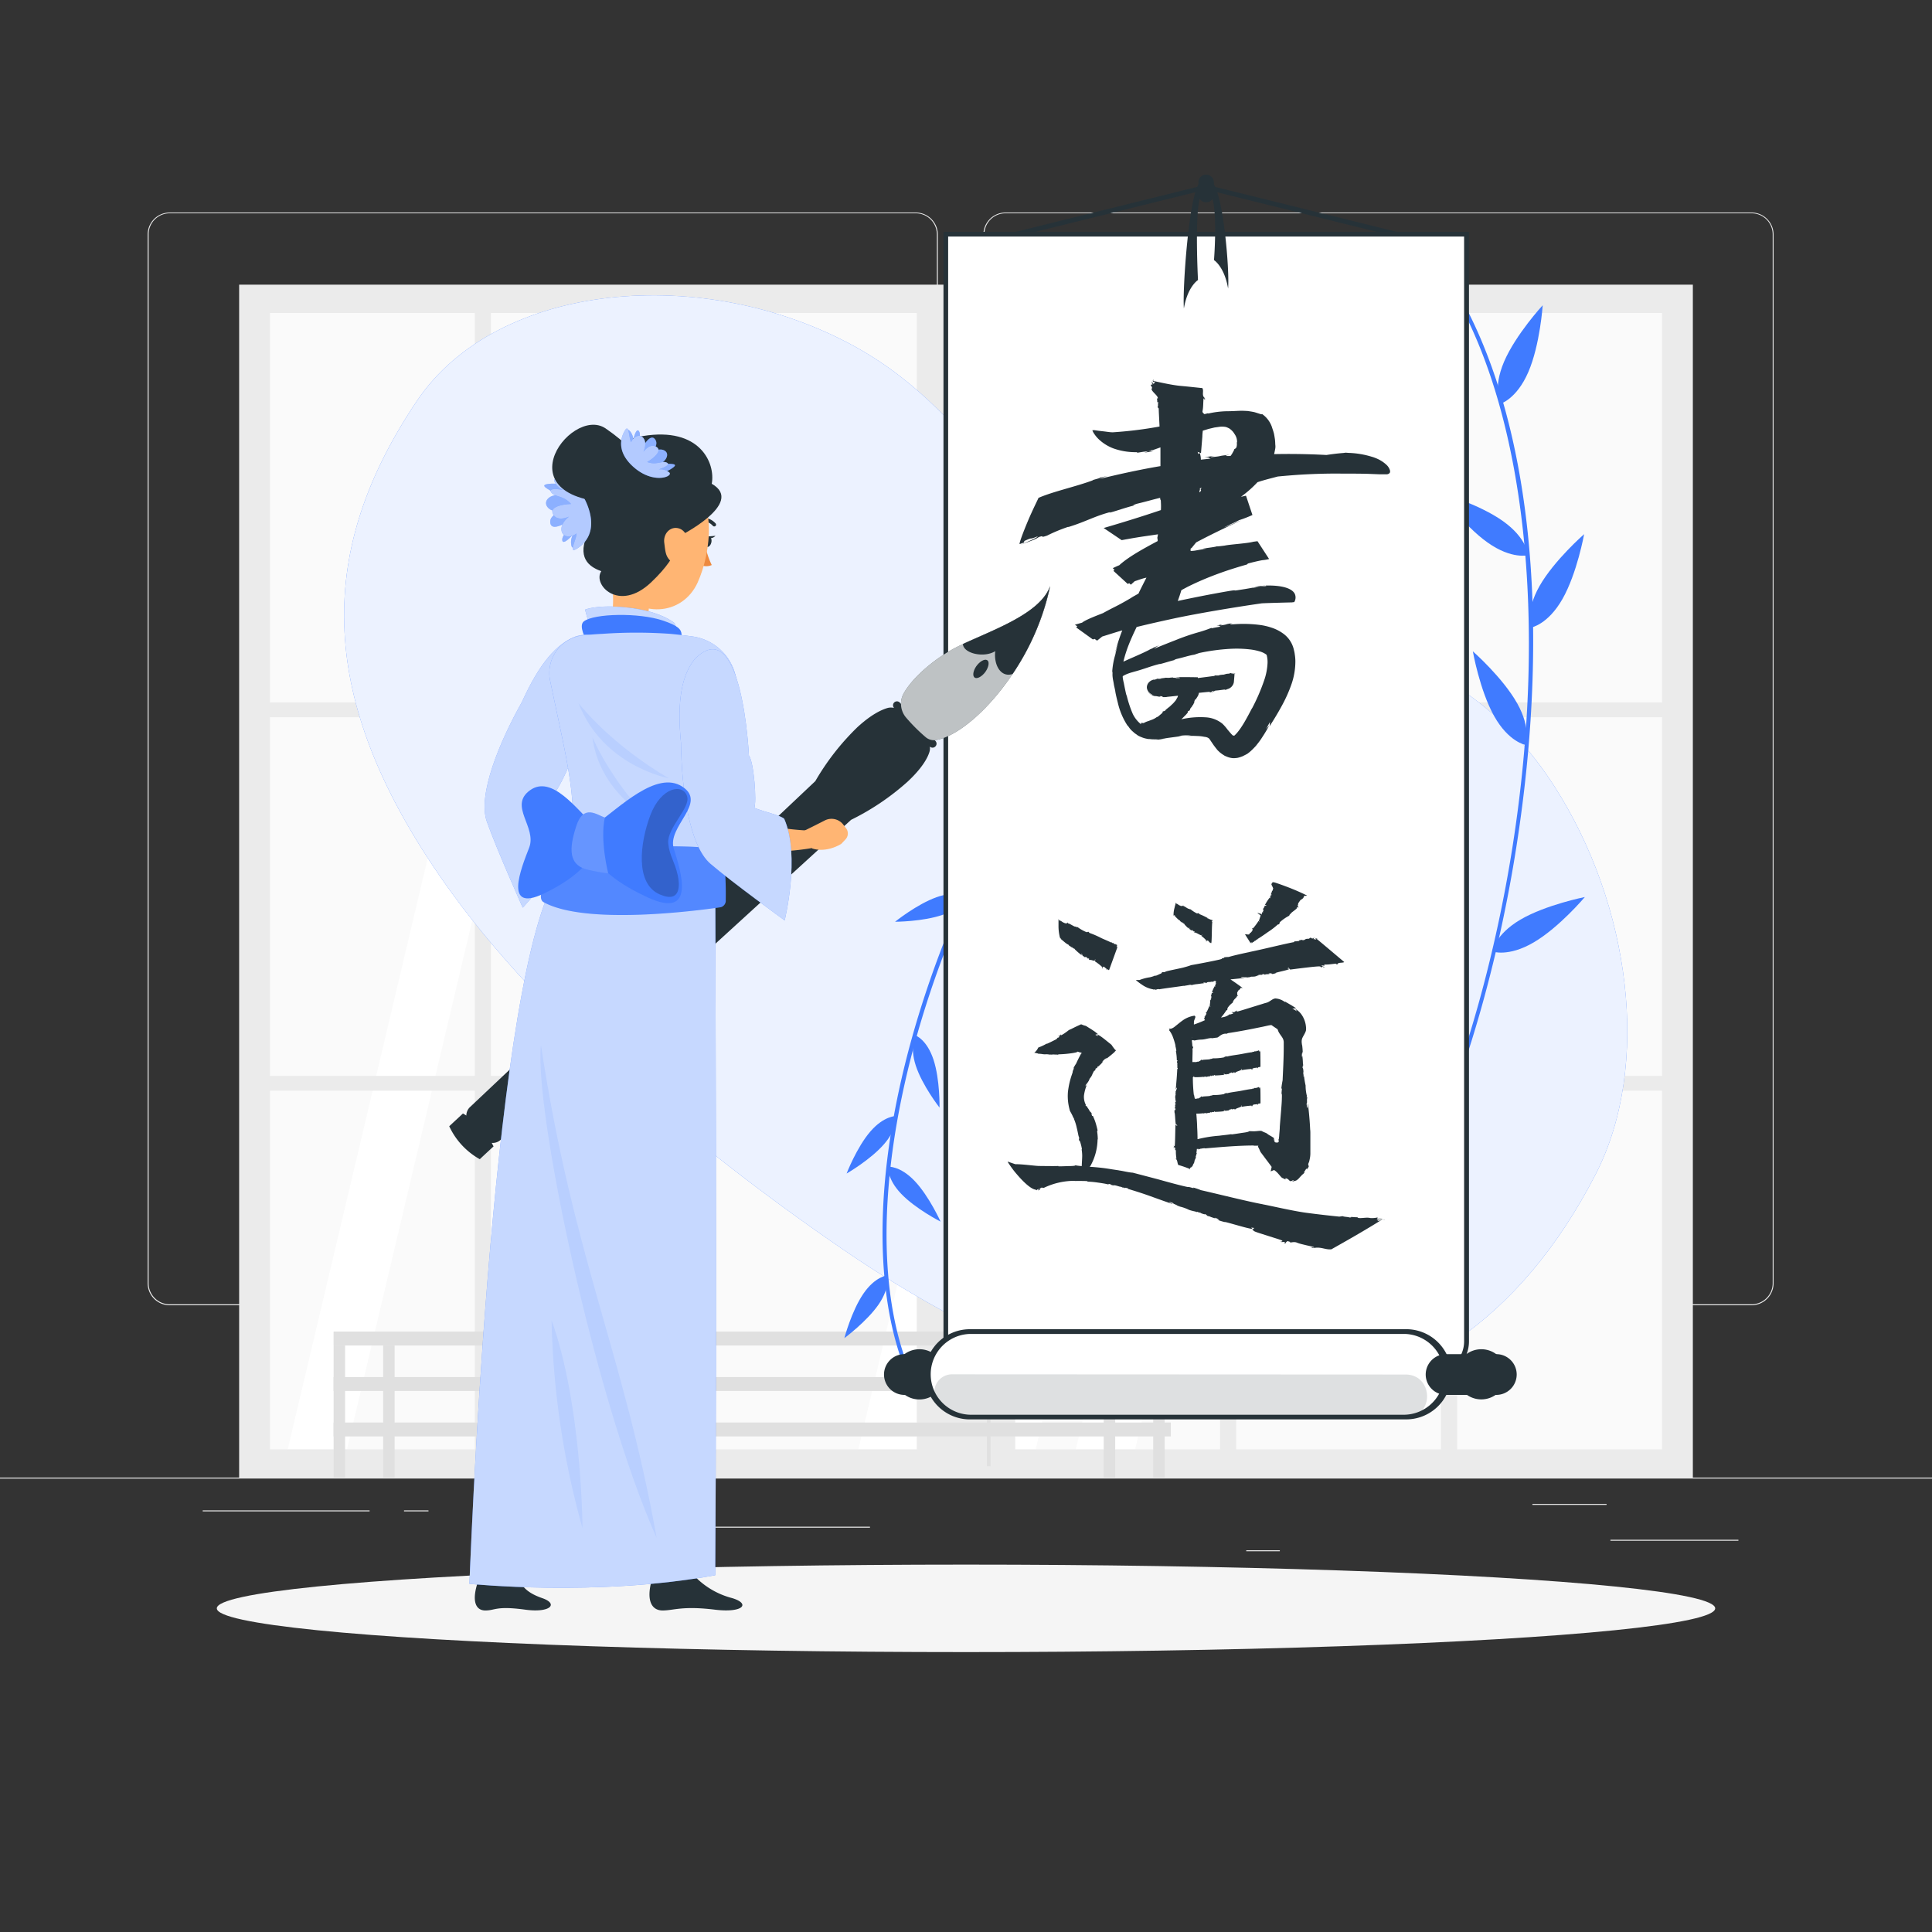 <svg xmlns="http://www.w3.org/2000/svg" viewBox="0 0 500 500"><rect x="0" y="0" width="500" height="500" fill="#333333" stroke="none"/><g id="background-complete"><rect y="382.4" width="500" height="0.25" style="fill:#ebebeb"></rect><rect x="416.78" y="398.49" width="33.12" height="0.25" style="fill:#ebebeb"></rect><rect x="322.53" y="401.21" width="8.69" height="0.25" style="fill:#ebebeb"></rect><rect x="396.59" y="389.21" width="19.19" height="0.25" style="fill:#ebebeb"></rect><rect x="52.46" y="390.89" width="43.19" height="0.25" style="fill:#ebebeb"></rect><rect x="104.56" y="390.89" width="6.33" height="0.25" style="fill:#ebebeb"></rect><rect x="131.47" y="395.11" width="93.68" height="0.25" style="fill:#ebebeb"></rect><path d="M237,337.8H43.91a5.71,5.71,0,0,1-5.7-5.71V60.66A5.71,5.71,0,0,1,43.91,55H237a5.71,5.71,0,0,1,5.71,5.71V332.09A5.71,5.71,0,0,1,237,337.8ZM43.91,55.2a5.46,5.46,0,0,0-5.45,5.46V332.09a5.46,5.46,0,0,0,5.45,5.46H237a5.47,5.47,0,0,0,5.46-5.46V60.66A5.47,5.47,0,0,0,237,55.2Z" style="fill:#ebebeb"></path><path d="M453.31,337.8H260.21a5.72,5.72,0,0,1-5.71-5.71V60.66A5.72,5.72,0,0,1,260.21,55h193.1A5.71,5.71,0,0,1,459,60.66V332.09A5.71,5.71,0,0,1,453.31,337.8ZM260.21,55.2a5.47,5.47,0,0,0-5.46,5.46V332.09a5.47,5.47,0,0,0,5.46,5.46h193.1a5.47,5.47,0,0,0,5.46-5.46V60.66a5.47,5.47,0,0,0-5.46-5.46Z" style="fill:#ebebeb"></path><rect x="66.33" y="78.7" width="367.35" height="298.67" style="fill:#fafafa"></rect><polygon points="267.49 377.37 221.6 377.37 292.34 78.69 338.23 78.69 267.49 377.37" style="fill:#fff"></polygon><polygon points="293.23 377.37 277.88 377.37 348.63 78.69 363.97 78.69 293.23 377.37" style="fill:#fff"></polygon><polygon points="89.26 377.37 73.92 377.37 144.66 78.69 160 78.69 89.26 377.37" style="fill:#fff"></polygon><path d="M61.89,73.67V382.4H438.11V73.67ZM430.13,375.09H69.87V81H430.13Z" style="fill:#ebebeb"></path><rect x="237.26" y="77.91" width="25.48" height="301.55" style="fill:#ebebeb"></rect><rect x="66.33" y="181.79" width="367.35" height="3.83" style="fill:#ebebeb"></rect><rect x="66.33" y="278.44" width="367.35" height="3.83" style="fill:#ebebeb"></rect><rect x="32.04" y="225.94" width="300.24" height="4.18" transform="translate(410.19 45.87) rotate(90)" style="fill:#ebebeb"></rect><rect x="-25.15" y="225.94" width="300.24" height="4.18" transform="translate(353 103.07) rotate(90)" style="fill:#ebebeb"></rect><rect x="224.91" y="225.94" width="300.24" height="4.18" transform="translate(603.06 -146.99) rotate(90)" style="fill:#ebebeb"></rect><rect x="167.71" y="225.94" width="300.24" height="4.18" transform="translate(545.87 -89.8) rotate(90)" style="fill:#ebebeb"></rect><rect x="255.42" y="77.91" width="0.92" height="301.55" style="fill:#e0e0e0"></rect><rect x="99.16" y="348.22" width="2.97" height="34.18" transform="translate(201.29 730.62) rotate(180)" style="fill:#e0e0e0"></rect><rect x="298.46" y="348.22" width="2.97" height="34.18" transform="translate(599.88 730.62) rotate(180)" style="fill:#e0e0e0"></rect><rect x="86.33" y="348.22" width="2.97" height="34.18" transform="translate(175.64 730.62) rotate(180)" style="fill:#e0e0e0"></rect><rect x="285.63" y="348.22" width="2.97" height="34.18" transform="translate(574.24 730.62) rotate(180)" style="fill:#e0e0e0"></rect><rect x="86.33" y="344.62" width="216.68" height="3.6" transform="translate(389.34 692.83) rotate(180)" style="fill:#e0e0e0"></rect><rect x="86.33" y="356.38" width="216.68" height="3.6" transform="translate(389.34 716.36) rotate(180)" style="fill:#e0e0e0"></rect><rect x="86.33" y="368.14" width="216.68" height="3.6" transform="translate(389.34 739.89) rotate(180)" style="fill:#e0e0e0"></rect></g><g id="background-simple"><path d="M107.88,103.78c20.82-31,74.45-35.62,113.53-14,34.1,18.89,39.38,50.45,80.21,63,38.05,11.67,75.47,11.59,100.6,50.64C422,234.17,427.41,275.68,413,303.8c-39.48,76.9-116.51,73.3-195,19.44-37.53-25.74-81-61.62-105.89-99.05C82.17,179.27,82.06,142.18,107.88,103.78Z" style="fill:#407BFF"></path><path d="M107.88,103.78c20.82-31,74.45-35.62,113.53-14,34.1,18.89,39.38,50.45,80.21,63,38.05,11.67,75.47,11.59,100.6,50.64C422,234.17,427.41,275.68,413,303.8c-39.48,76.9-116.51,73.3-195,19.44-37.53-25.74-81-61.62-105.89-99.05C82.17,179.27,82.06,142.18,107.88,103.78Z" style="fill:#fff;opacity:0.9"></path></g><g id="Shadow"><ellipse id="path" cx="250" cy="416.24" rx="193.89" ry="11.32" style="fill:#f5f5f5"></ellipse></g><g id="Parchment"><path d="M234,352.93a.51.51,0,0,1-.47-.33c-9.09-25.29-6-62.7,8.46-102.63,13.64-37.64,35-69.57,55.7-83.33a.5.5,0,0,1,.69.14.48.48,0,0,1-.14.69c-42.45,28.21-83.33,130.38-63.77,184.79a.5.5,0,0,1-.47.67Z" style="fill:#407BFF"></path><path d="M227.42,337.54c3.05-4.48,2.17-7.46,2.17-7.46s-3.1.26-6.16,4.74-4.91,11.49-4.91,11.49S224.36,342,227.42,337.54Z" style="fill:#407BFF"></path><path d="M228.88,296c3.53-4.12,3-7.17,3-7.17s-3.1-.08-6.63,4-6.15,10.88-6.15,10.88S225.35,300.13,228.88,296Z" style="fill:#407BFF"></path><path d="M244,236.74c5.12-1.81,6.16-4.74,6.16-4.74s-2.65-1.62-7.76.19-10.76,6.36-10.76,6.36S238.87,238.54,244,236.74Z" style="fill:#407BFF"></path><path d="M236.7,305.62c-3.74-3.93-6.83-3.68-6.83-3.68s-.4,3.08,3.34,7,10.21,7.21,10.21,7.21S240.44,309.55,236.7,305.62Z" style="fill:#407BFF"></path><path d="M241.58,274.21C239.87,269.06,237,268,237,268s-1.67,2.62,0,7.77,6.15,10.88,6.15,10.88S243.29,279.36,241.58,274.21Z" style="fill:#407BFF"></path><path d="M271.92,203c.76-5.37-1.35-7.64-1.35-7.64s-2.66,1.6-3.42,7,.67,12.48.67,12.48S271.16,208.33,271.92,203Z" style="fill:#407BFF"></path><path d="M337.32,349.88a.51.51,0,0,1-.36-.15.51.51,0,0,1,0-.71c24.89-24.53,45.77-74.38,54.51-130.09,9.12-58.22,3.21-112-15.82-144a.5.5,0,0,1,.18-.68.48.48,0,0,1,.68.17c19.43,32.62,25.24,85.34,15.94,144.66-8.76,55.9-29.76,106-54.78,130.65A.54.54,0,0,1,337.32,349.88Z" style="fill:#407BFF"></path><path d="M389.26,93.58c-3,7-1,10.94-1,10.94s4.23-1.19,7.27-8.24S399.25,79,399.25,79,392.3,86.53,389.26,93.58Z" style="fill:#407BFF"></path><path d="M398.44,151.64c-3.79,6.68-2.19,10.77-2.19,10.77s4.33-.73,8.12-7.4,5.6-16.77,5.6-16.77S402.23,145,398.44,151.64Z" style="fill:#407BFF"></path><path d="M393.48,238c-6.62,3.9-7.27,8.24-7.27,8.24s4.11,1.53,10.73-2.36,13.22-11.73,13.22-11.73S400.09,234.14,393.48,238Z" style="fill:#407BFF"></path><path d="M385,140.41c6.25,4.44,10.49,3.27,10.49,3.27s-.29-4.39-6.54-8.83-16.12-7.26-16.12-7.26S378.73,136,385,140.41Z" style="fill:#407BFF"></path><path d="M386.7,185.35c3.76,6.69,8.09,7.43,8.09,7.43s1.61-4.08-2.15-10.77-11.47-13.45-11.47-13.45S382.94,178.66,386.7,185.35Z" style="fill:#407BFF"></path><path d="M363.8,292.48c.4,7.66,3.95,10.25,3.95,10.25s3.26-2.94,2.86-10.6-4.3-17.15-4.3-17.15S363.41,284.81,363.8,292.48Z" style="fill:#407BFF"></path><path d="M247.06,361h-13a5.29,5.29,0,0,1-5.28-5.28h0a5.29,5.29,0,0,1,5.28-5.27h13a5.28,5.28,0,0,1,5.27,5.27h0A5.29,5.29,0,0,1,247.06,361Z" style="fill:#263238"></path><path d="M244.44,355.67a6.5,6.5,0,1,1-6.5-6.49A6.5,6.5,0,0,1,244.44,355.67Z" style="fill:#263238"></path><path d="M253.3,60.6H371a8.52,8.52,0,0,1,8.52,8.52V355.67a0,0,0,0,1,0,0H244.77a0,0,0,0,1,0,0V69.12A8.52,8.52,0,0,1,253.3,60.6Z" transform="translate(624.3 416.28) rotate(180)" style="fill:#fff"></path><path d="M371,356.28H253.3a9.13,9.13,0,0,1-9.13-9.13V60h136V347.15A9.14,9.14,0,0,1,371,356.28ZM245.38,61.21V347.15a7.93,7.93,0,0,0,7.92,7.92H371a7.92,7.92,0,0,0,7.91-7.92V61.21Z" style="fill:#263238"></path><path d="M359.72,121.73a3.23,3.23,0,0,0-1-1.52,7,7,0,0,0-.62-.51,6.86,6.86,0,0,0-.62-.42c-.19-.12-.39-.23-.59-.34l-.34-.16-.26-.12-.32-.13-.4-.15a5.26,5.26,0,0,0-.54-.17,22.78,22.78,0,0,0-6-1l-.81-.06s.09,0-.53.08c-1.7.13-3.18.33-4.4.52-4.82-.26-9.52-.31-13.55-.22.12-.54.22-1,.3-1.47s0-1.05.06-1.44l-.08.84a11.14,11.14,0,0,0-.07-1.79c-.08-.53-.16-1-.23-1.37-.19-.78-.42-1.35-.58-1.88a6.78,6.78,0,0,0-2.56-3.3c.12.28-.83-.14-2-.47-.57-.12-1.19-.21-1.73-.29l-1.36-.06.07,0c-1,0-2.57.13-4.25.13a23.48,23.48,0,0,0-4.68.61l.08-.11-1,.25c-.15-.15-.63-.39-.48-.89.2-1,.14-2.13.25-3.16.16,0,.25.23.34.45,0-.14,0-.35.1-.48-.3.25-.17-.43-.3-.24-.63-.75,0-1.74-.46-2.43-.31,0-2.94-.32-5.62-.56s-6.7-1.26-7.07-1.25c0-.18,0-.36.06-.42-.17.06-.23.42-.11.6l.4,0c.17.43-.23.11-.17.53-.32,0-.42-.35-.48-.69,0,.31-.22.62.14.73-.1.29-.39,0-.5.33.12.24.46.56.3.85h-.06c-.26.68,1.85,1.93,1.57,2.59l-.11-.07c-.17.23.1.69-.07,1.11.05-.12.27-.22.32,0-.17.48.05.82-.19,1.18l.31.35c0,.78.12,2.68.21,4.67-.44.09-.89.17-1.34.24A104,104,0,0,1,288,111.88c-.73,0-1.56-.15-2.34-.24s-1.53-.16-2.39-.31l-.57,0a3,3,0,0,0,.33.71,8.37,8.37,0,0,0,1.53,1.83,11.43,11.43,0,0,0,3.51,2.15,17,17,0,0,0,6.16,1l.11.15,1.53-.25a11.07,11.07,0,0,0,1.93-.36c.36-.1.52-.13.57-.07-.78.16-1.51.34-2.41.45,1.94-.25.75,0,.17.2l1.17-.17c.35-.06.68-.12,1-.16s-.33,0-.64,0c.59-.19,1.36-.43,2.12-.64-1.3.36-3.24.88-2.08.52.89-.29,1.76-.59,2.62-.91v.25h0l0-.06v.07l-.41.11.41-.11c0,1.17,0,2.84,0,4.59-5.24.88-10.66,2.07-15.73,3.31a12.22,12.22,0,0,1,2.65-.92c-.84.19-2.1.53-2.9.63,1.56-.17-2.58.8-1.37.6-4.41,1.67-10.39,2.93-14.21,4.6-.09.29-1.48,3-2.7,5.89s-2.3,5.78-2.19,6.07l1.14-.4.08-.4c2.73-1.24.72-.09,3.42-1.19.23.19-2.23,1.24-4.4,2.18,2-.79,4-1.4,4.7-2,1.9-.63-.09.39,2.18-.39a42,42,0,0,1,5.48-2.27v.06c4.56-1.39,6.78-2.82,11-3.91l-.43.22c1.51-.34,4.37-1.42,7.08-2.05-.77.17-1.47.21.13-.29,2.43-.58,4.23-1.12,6-1.53,0,.92.18,0,.19,1.25a15.15,15.15,0,0,1,0,1.92c-5.22,1.77-10.37,3.34-14.81,4.64l4.66,3.14.32-.06h0l.92-.17-.06,0,.08,0c4-.73,6-.94,8.13-1.28-.06.39-.12.71-.17.92a2.58,2.58,0,0,1,.09.83c-3.76,2-7.66,4.15-9.94,6.26h0c-.55.21-1.12.49-1.68.75l.46.42-.29.27,3.7,3.39.4-.18.41.38,1-.9.48-.16c.79-.27,1.13-.4,2-.64l.56-.13c-.65,1.26-1.31,2.56-1.95,3.87,0,.09-.08.18-.13.27l-2.15,1.21.72-.37c-4.53,2.66-4,2.16-7.63,4.14.43-.08-4.42,1.6-5.51,2.53l-1.86.53.62.45-.31.25,4.33,3.12.45-.15.64.46,1.34-1.07c1.71-.52,3.36-1.07,5.18-1.59a46.54,46.54,0,0,0-2,6.42,26.11,26.11,0,0,1,.93-2.91,27.66,27.66,0,0,0-.71,2.69,19.9,19.9,0,0,0-.81,4.36l.07.45a7.29,7.29,0,0,0,0,.81c.09.95.24,1.44.31,1.93s.15.81.21,1.06c.11.5.14.65.17.79s0,.44.69,3.17a18.32,18.32,0,0,0,2.58,6c-.09-.18-.1-.24.23.22a5.42,5.42,0,0,0,.93,1.08c.27.23.53.49.79.67a4.61,4.61,0,0,1,.57.41,5.59,5.59,0,0,0,1,.48,5.69,5.69,0,0,0,1.26.39,3.13,3.13,0,0,0,.88.11c.11,0,.13,0,.07,0,.78.15,3,0,1.48.16a8.83,8.83,0,0,0,1.31-.1c.4-.06.79-.11,1-.17l-1.08.12c.78-.11,1.3-.2,1.82-.29l1.41-.19c.86-.11,1.61-.21,2.41-.36l-.93.05a11.46,11.46,0,0,1,3.31-.12c-.49,0-1,.07-1.49.11a26.65,26.65,0,0,1,3,0,9.65,9.65,0,0,1,2.29.32,4.92,4.92,0,0,0-.5-.16,4.23,4.23,0,0,1,.93.27,2.08,2.08,0,0,1,.33.22c.06,0,0,.08.08.1s.07.09.12.16l.16.23.8,1.19.53.7.32.4a2.32,2.32,0,0,0,.38.42,6.86,6.86,0,0,0,1.07.88l.59.38c.21.1.43.18.64.27a5.25,5.25,0,0,0,1.35.34,3.28,3.28,0,0,0,.7,0,5.2,5.2,0,0,0,.69-.08,9.26,9.26,0,0,0,1.32-.43c.39-.21.82-.41,1.18-.62a11.69,11.69,0,0,0,1.54-1.35c.22-.22.43-.45.64-.67l.52-.66a14.45,14.45,0,0,0,.91-1.25l.74-1.14.56-.93c.33-.56.58-1,.72-1.31l-.8.91,1.07-1.95c-.14.22-.08,1.21-.25,1.36.65-1,2-3.07,3.49-5.86a36,36,0,0,0,2.16-4.86,18,18,0,0,0,1.11-6.25,11.34,11.34,0,0,0-.15-1.73,6.31,6.31,0,0,0-.15-.85c-.07-.29-.12-.56-.23-.9a7,7,0,0,0-2.55-3.61,10.67,10.67,0,0,0-3.11-1.59,15.92,15.92,0,0,0-2.74-.66,33,33,0,0,0-7-.21c-1.87.08-.36-.25-.33-.29-2.27.33-1,.29-2.88.56-.52.06.09-.16.38-.23a9,9,0,0,0-1.66.33c1.05-.13.64.18,1.1.24-.81.13-1.61.27-2.41.44l.08-.15a31.62,31.62,0,0,1-3.58,1.21,57,57,0,0,0-5.78,2c-1.9.74-3.78,1.49-5.58,2.24A9.88,9.88,0,0,1,300,167c-.48.19-1.21.52-1.67.67.91-.27-1.48.7-.79.45-2.05,1.07-4.67,2.12-6.79,3.11,0-.16.07-.31.1-.48a33.68,33.68,0,0,1,1.31-4c.56-1.42,1.26-2.94,2-4.48,3.51-.88,8.12-1.88,10.12-2.31,5.72-1.2,14.6-2.72,22.27-3.82,1.67-.09,6.15-.2,7.76-.24l.64-.08a2.28,2.28,0,0,0,.12-2.17c-.54-1.06-2.47-2.23-7.51-2.11l.17.12c-2.49.25-3.6.59-3.45.45,1.13-.17,2.25-.34,3.38-.46-2.2.24-1.1.06-.16-.11h-.12c-.88.09-1.71.2-2.41.28-.48.11.36,0,.75,0-1.32.24-3.17.59-4.78.82-2.52.43-.19-.14-3.13.36-4.4.76-8.74,1.62-13,2.53l.46-1.32c.17-.5.32-1,.47-1.48l1.59-.85c1.21-.6,2.53-1.22,3.89-1.8,2.71-1.16,5.54-2.17,7.72-2.86s3.69-1.11,3.78-1.13l.24-.25c2-.54,3.49-.83,3.79-.87a9.7,9.7,0,0,0,1.69-.3l-3-4.61-1.06.14c-1.61.45-6,.68-7.44,1,0,0-2.07.28-2,.18-.62.23-2.16.35-3.47.6-.48.11.36,0,.72,0l-3,.53c-1.19.15-1.5.12-.21-.11l-.89.15c.06-.18.1-.34,0-.44s.05-.07.09-.14a.87.87,0,0,1,.09-.11.09.09,0,0,1,.09,0s0,0,0,0c.39-.5.8-1,1.22-1.5,5.08-2.68,9.41-4.66,11.58-5.66-1,.34-3.38,1.51-4.35,1.79,2-1,3-1.37,3.86-1.87a30.63,30.63,0,0,0,3.46-1.34l-1.67-5-1.3.3.53-.41a29.14,29.14,0,0,0,3.75-3.38c.5-.16,1-.33,1.52-.47.82-.24,1.64-.45,2.44-.66l1.29-.34c2-.19,4.05-.36,6.1-.49,3.47-.2,7-.3,10.3-.26,1.67,0,5.7,0,7.4.08l2.55.1c.44,0,.84,0,1.37,0,.15,0,.29,0,.53,0a1.13,1.13,0,0,0,.67-.31.74.74,0,0,0,.1-.16A1,1,0,0,0,359.72,121.73ZM311,126.26l-.28.34.12.37-.38.48c0-.17-.14-.51.07-.56a3,3,0,0,0,0-.53Zm-.65,1.28h0l0,0Zm2.4-16.53,1.55-.37,1.51-.21a5.7,5.7,0,0,1,1.43.07,5.18,5.18,0,0,1,.65.26,2.13,2.13,0,0,1,.61.4,4,4,0,0,1,1,1.17,3.39,3.39,0,0,1,.65,2.1c-.08.13-.06.06-.05,0a.51.51,0,0,0,0,.24s0,0,0,0-.08.06,0,0a2.81,2.81,0,0,1-.13,1.14,1.37,1.37,0,0,1-.56.46s0,.08-.07.29l-.52.94c-.1.15-.23.33-.36.5-2.52.1-.33-.27-.3-.3-3.51.36-1.49.32-4.48.59-.82,0,.15-.18.6-.25a18.67,18.67,0,0,0-2.61.32c1.64-.1,1,.23,1.7.32l-2.59.28a5.1,5.1,0,0,0-.29-1.74l-.35.28-.2-.58c0,.07,1,.35.87.4.05-.61.21-2.51.36-4.38,0-.51.07-1,.11-1.48Zm-1.23-3.86-.07,0v0Zm-11.24,8.95h0Zm-7,57.8v0c2.9-.76,4.32-1.45,7-2.11l-.27.11c1-.2,2.74-.81,4.43-1.2-.49.11-.93.14.07-.16,1.94-.44,3.24-.91,4.59-1.11l1.26-.43a52.09,52.09,0,0,1,7.81-1.07,29.89,29.89,0,0,1,5.25.13,14.33,14.33,0,0,1,2.48.49,5.59,5.59,0,0,1,1.72.78c.14.11.15.08.22.29a7.12,7.12,0,0,1,.2,2,16,16,0,0,1-.91,4.56,50.76,50.76,0,0,1-3.15,7.24l.1-.25c-1.17,2.21-2.87,5.6-4.55,7.13l-.07.07h0l-.06,0-.05,0,0,0a.1.1,0,0,1-.09,0,.14.14,0,0,1-.09,0,.53.53,0,0,1-.17-.08l-.09-.09c-.12-.12-.21-.2-.34-.35-.27-.3-.54-.64-.86-1a11.2,11.2,0,0,0-1.37-1.57,7.5,7.5,0,0,0-4.2-1.63,22,22,0,0,0-6.41.5c.18-.16.37-.35.56-.55s.6-.57.8-.82.36-.41.37-.42l-.11-.15c.41-.49.29,0,.62-.51-.07-.34.6-.81.6-1.07,0,0,.17-.24.23-.2,0-.2.23-.47.34-.75,0-.11-.07.05-.15.11a5.19,5.19,0,0,0,.23-.62c.13-.22.23-.27.15,0,.09-.23.63-.93.77-1.34l.11-.33a1.11,1.11,0,0,0,0-.19c1.23-.13,2.33-.24,2.71-.26s.09.17.09.19c.43-.09.17-.14.54-.18.1,0,0,.09-.06.12.16,0,.31,0,.32-.07-.21,0-.15-.17-.25-.25l.47,0V179c.1,0,.22-.28.69-.29.79-.06,1.63-.2,2.42-.29,0,.06-.16.11-.32.16a1.56,1.56,0,0,1,.37,0c-.21-.06.32-.11.16-.12a1.28,1.28,0,0,1,.24-.11,2.26,2.26,0,0,0,1.69-1.79c.09-1,.19-2.14.16-2.27a1.84,1.84,0,0,1,.35,0,.84.84,0,0,0-.51,0v.12c-.36.1-.1-.06-.46,0,0-.09.29-.16.58-.22-.27,0-.54,0-.63.12-.25,0,0-.13-.3-.13a2.12,2.12,0,0,1-.72.18v0c-.62,0-.88.28-1.44.25l.05,0c-.21,0-.57.1-.93.08.11,0,.21.07,0,.11a8.89,8.89,0,0,1-1,0l-.26.14c-.7.09-2.47.33-4.21.54l0-.2c-2.45-.05-4.79-.06-5.72,0,.26.1.93,0,1.13.18-.56.08-.79,0-1,.06a.46.46,0,0,0-.28-.1,1.07,1.07,0,0,0-.25,0,.79.79,0,0,1-.47-.14l-.08.13-.14-.08a4.43,4.43,0,0,1-1.43.06,13.13,13.13,0,0,1-1.37.17c.06,0,.22.07,0,.11,0-.11-.48.1-.59,0s-.31,0-.51.07-.4.11-.2.15a1.05,1.05,0,0,0-.3,0l-.18,0-.09,0-.19.06-.18.07-.18.08-.23.14a1.92,1.92,0,0,0-.21.16,2,2,0,0,0-.29.3,1.88,1.88,0,0,0-.43,1.31,2.08,2.08,0,0,0,.41,1,2.54,2.54,0,0,0,.41.41,2.75,2.75,0,0,0,.47.3l.19.1s0,0-.12,0l-.08,0-.28-.14a3.31,3.31,0,0,1-.35-.25l0,0-.14-.13a1.86,1.86,0,0,1-.21-.28.2.2,0,0,0,0,.08,2.32,2.32,0,0,0,.32.35l.12.1a2.79,2.79,0,0,0,.52.33c.12.06.31.13.39.16l.35.1a1.64,1.64,0,0,0,.36.06l-.36-.12.95.18a1.3,1.3,0,0,0,.59,0l-.22-.09c.37,0,.7,0,.83.2l-.4,0a6.19,6.19,0,0,0,1.51,0h-.17c.44-.06,1.87-.19,3-.33a.62.62,0,0,1-.12.17.12.12,0,0,1,0,.16c-.09.21-.25.4-.33.61v0a2.6,2.6,0,0,1-.43.58,6.56,6.56,0,0,1-.83.86l-.46.44-.48.37-.64.53.08,0c-.39.39-.43.21-.81.4.14.12-.19.47-.33.58v0c-.22.16-.69.61-1.07.86l0-.1a4.89,4.89,0,0,1-1.2.7l-1.08.41a5.74,5.74,0,0,0-1.22.52l-.61-.06-.07.06s0,.12,0,.31a7.7,7.7,0,0,1-2.15-2.71,29.26,29.26,0,0,1-1.69-5.29c.21.94.08.63-.09-.1-.56-2.6-.53-2.71-.58-2.8a4.61,4.61,0,0,1-.1-.46,6.34,6.34,0,0,1-.13-.8l0-.28C291.35,174.49,292.38,174.14,293.33,173.9Z" style="fill:#263238"></path><path d="M357.47,315.63l-.44.28c-1,.08,0-.17-.8-.17a3.91,3.91,0,0,1,1.75-.27,2.8,2.8,0,0,0-1.49,0c-.43-.1.44-.27-.1-.37a6.19,6.19,0,0,1-1.86.12l.07,0c-1-.26-2.43.2-3.31-.07l.22-.06c-.24-.14-1.29,0-1.86-.21.15.05.13.21-.36.2-.67-.19-1.41-.14-1.81-.34l-.86.12c-1.45-.14-5.09-.53-8.61-1s-10-2-11.32-2.2h.1c-3.9-.71-11.87-2.72-16-3.65a16.92,16.92,0,0,0-2.08-.7c.34.15.19.2-.09.12-2-.55-.16.05-2.18-.44-1.17-.26-3.95-1-6.71-1.78l-6.56-1.72c-1.18-.07-2.57-.47-3.7-.6h.12l-1.81-.27c-.84-.14-1.85-.3-2.88-.41s-2.05-.2-2.92-.25c.09-.11.06,0,.25-.27a14.57,14.57,0,0,0,1.82-6.85c0-.06,0,0,.06.08a15.08,15.08,0,0,0-.17-2.07.55.55,0,0,1,.12-.32c0,.06-.19-.87-.48-1.82a10.47,10.47,0,0,0-.47-1.29l-.26-.62-.19,0c-.37-.68.09-.29-.29-.9-.35-.13-.63-1-.89-1.16a.88.88,0,0,0-.06-.16c0-.07,0-.1,0-.12-.15,0-.14-.15-.25-.23s0,.05,0,.09l-.21-.21c0-.11,0-.17.11-.07a4.53,4.53,0,0,1-.54-2.51,10.85,10.85,0,0,1,.8-2.9c-.15.08-.19.39-.39.45,0-.27.17-.35.13-.49.26,0,.31-.51.62-.6l-.09-.12.14-.09c.49-1.08.05-.27.66-1.15.34-.53.33-.88.62-1.12,0,0-.2.11-.13,0,.13,0,.19-.4.35-.4s.45-.53.18-.49c.13,0,.47-.36.36-.1a1.27,1.27,0,0,0,.27-.33l-.18.12a.86.86,0,0,1,.13-.14l0-.05s.05-.08.09-.09l.2-.07.5-.47a4.1,4.1,0,0,0,.73-.88l-.39.29c.24-.26.46-.49.67-.68a1.91,1.91,0,0,1,.33-.25,1.86,1.86,0,0,1,.43-.2,2.71,2.71,0,0,0-.56.58l.3-.31.41-.33.74-.59c.47-.38.88-.74,1.3-1.13l-.38.29.24-.24.17-.16c0-.05.26-.12-.13-.14a12.53,12.53,0,0,1-1-1.35c-1.42-1.13-3-2.5-3.67-2.64l.21.38c-.25-.11-.5-.22-.73-.34.06,0,.71-.22.74-.13a8.25,8.25,0,0,1-.66-.52,4.17,4.17,0,0,0-.46-.33l-.46-.31-1.2-.75a1.74,1.74,0,0,0-.8-.35c-.28-.08-.55-.22-.83-.31-.64.29-1.35.6-2,.94l-1,.47a1.31,1.31,0,0,0-.37.24l-.29.22-.47.34-.37.25-.52.31c-.34.13-.14-.18-.14-.2-.36.31-.12.25-.45.45-.09,0,0-.11,0-.17-.14.11-.28.16-.28.22.2-.07.18.14.29.2l-.44.24v-.1c-.09.05-.16.4-.62.58-.75.37-1.57.8-2.36,1.13a1.38,1.38,0,0,1,.32-.24,1.84,1.84,0,0,1-.36.15c.2,0-.32.19-.17.15a12.9,12.9,0,0,1-1.85.83,3.86,3.86,0,0,1-.5.81c-.25.32-.52.51-.52.54l-.42-.06a5.74,5.74,0,0,0,.6.09l0,0a4.68,4.68,0,0,1,.54.08,2.31,2.31,0,0,1-.72-.05,4,4,0,0,0,.76.09c.29.06,0,.05.33.11a7.23,7.23,0,0,1,.88.07h0c.73.15,1.08,0,1.76.11l-.07,0c.25.06.7,0,1.14.08-.13,0-.25-.09,0-.09.5.07.82,0,1.21.08l.32-.1a29.2,29.2,0,0,0,3.2-.27,11.21,11.21,0,0,0,1.46-.28l.14-.14.1,0,.19.06.26.11.09,0,.07,0,0,0a1.39,1.39,0,0,1,.38.18l.14.1-.23,0h0v0l0,0-.05.08a1.83,1.83,0,0,0-.1.2c-.48.88-.88,1.71-1.18,2.38a7.77,7.77,0,0,0-.72,1.26c.14-.21.18-.09.1.08-.53,1.25,0,.11-.44,1.41a20.47,20.47,0,0,0-1.05,4.58,13.33,13.33,0,0,0,.09,2.92,15.73,15.73,0,0,0,.44,2c.22.37.45.79.66,1.23a4.15,4.15,0,0,0,.43.82l-.06,0a12.12,12.12,0,0,1,.7,2.2c.26,1,.43,2.05.54,2.41v-.1c.22.62,0,.55.06,1.05.17-.08.35.47.4.69h0a12.7,12.7,0,0,1,.37,1.61l-.09,0a10.41,10.41,0,0,1,.15,1.66c0,.69-.09,1.71-.11,2.68a12.72,12.72,0,0,1-1.7-.21c.13.16-.93.2-1.34.2l0,0c-.61,0-2,.09-3,.07l0-.09c-.84.07-4.51,0-5.15,0-1.49-.08-4-.46-6-.46-.59-.19-1.19-.39-1.84-.63l-.16,0s.21.36.62.95,1,1.43,1.81,2.34c1.54,1.81,3.63,3.86,4.87,3.93l.14.18.26-.22c.41-.16.43-.43.54-.27a4.14,4.14,0,0,0-.5.3c.39-.2.22.05.19.24a1.37,1.37,0,0,1,.47-.19c0-.11-.11,0-.2,0,.13-.19.27-.49.59-.56s.22.21.7,0a18.25,18.25,0,0,1,8-1.76c.08,0,0,0-.12.05,1.06-.06,2,0,3,0a1.08,1.08,0,0,1,.41.16,21.19,21.19,0,0,1,2.58.24c.67.09,1.34.2,1.85.29l.88.19.09-.14c1,.21.26.24,1.2.39.41-.16,1.55.38,1.9.35,0,0,.44.14.4.21.16-.09.47.09.77.14.11,0-.07-.06-.14-.12l.67.13c.25.1.3.2,0,.14.86.26,3.35,1,5.85,1.9s5,1.8,5.94,2.09c-.2-.2-.79-.33-.95-.58.51.08.7.29.95.27.11.33,1.06.45,1.34.86l.19-.1.21.18a10.5,10.5,0,0,1,2.41.85c1.11.4,1.71.37,2.29.68-.09,0-.3-.22,0-.16,0,.17.8.18.89.38.28.09,1.19.45.94.13.13.16.93.51.41.41a3.4,3.4,0,0,0,.74.27l-.33-.19a8.5,8.5,0,0,0,2,.71l-.31-.22c.55.2,1,.36,1.17.66l-.59-.15a13.65,13.65,0,0,0,2.29.7l-.28-.1c1,.16,6.25,1.83,7.26,1.82l-.36-.35.83.11c-.09,0-.56.51-.62.42.84.28-.48.15,2,.94l3.52,1.12c1.05.32,1.86.59,2.2.73.45.3-.38.34-.43.37.86.16.65-.1,1.26.11.12.09-.28.14-.42.14.32.06.46.21.64.13-.25-.18.29-.38.39-.58.26.09.54.17.82.25l-.28.15c.18.06,1.16-.3,1.89,0s1.41.43,2.17.62,1.6.35,2.33.55a2.61,2.61,0,0,1-1,.08c.2.05.55.09.63.21-.1-.27.83,0,.65-.12,1.75-.18,2.64.54,4.18.4.33-.2,3.41-1.91,6.5-3.71s6.22-3.7,6.57-4a2.66,2.66,0,0,1,.71.07C358.52,315.63,357.92,315.57,357.47,315.63Z" style="fill:#263238"></path><path d="M300.35,252l0,0c-.28.09-.8.38-1.27.54l-.09-.08a8,8,0,0,1-1.41.46,12.09,12.09,0,0,0-2.68.71H294l-.05,0a13.91,13.91,0,0,0,1.52,1.16,7.12,7.12,0,0,0,3,1.26l.08.06.24-.06c.35,0,.36-.13.45-.06l-.42.07c.32,0,.17,0,.11.09a2.85,2.85,0,0,1,.4,0s-.08,0-.15,0a1.17,1.17,0,0,1,.5-.16c.31-.06.18.09.55,0,2-.32,4.06-.56,6.11-.87.1,0,0,0,0,.05.58-.12,1.15-.19,1.66-.31a3.06,3.06,0,0,1,.43.08,7.41,7.41,0,0,1,1.48-.26l1.13-.16.55-.06-.19-.15c.62-.09.45.14,1,0-.11-.25,1-.1,1-.24,0,0,.32,0,.41.06-.1-.13.25-.06.38-.12s-.1,0-.2-.06l.35-.09c.22,0,.37.08.21.12l.18,0a2.35,2.35,0,0,1-.13.42l.18.18c0,.14-.23-.16-.22,0,.24.29-.11.2,0,.37,0,0-.05,0-.13,0,.14.15,0,.1,0,.17s.05,0,.1.06v.14c-.06,0-.14-.07-.14-.13a7.3,7.3,0,0,0-.73,1.62c.1.06.07-.09.23,0s-.07.08,0,.2c-.23-.19-.12.1-.35-.06l.11.14-.09,0c0,.43,0,.13-.1.38s.09.41,0,.45.09,0,.1.09c-.1-.09,0,.18-.08.1a.19.19,0,0,0,.08.26c-.08,0-.15,0-.18-.08,0,0-.06.05,0,.11h.06c0,.15-.17.12-.09.33h.08c0,.09-.05.16-.19.07v-.13a.77.77,0,0,0-.06.41l0,0c.07.27-.15,1.1-.07,1.37l.12,0,0,.19s-.27-.35-.24-.33a12.78,12.78,0,0,1-.75,1.67c-.09,0-.13-.11-.14-.12s.06.13,0,.21-.06-.07-.06-.09-.06.06,0,.1.13.09.2.14l-.06.1-.06-.06s.13.23,0,.31-.2.39-.3.56a.27.27,0,0,1,0-.16s0,.07-.06.07,0,.12,0,.11c.06.28-.15.33-.12.54l.23.31a26.72,26.72,0,0,1-2.89,1.15v0c0-.14,0-.28,0-.41a1.26,1.26,0,0,0,0-.45l.21-.55.11-.29a1.31,1.31,0,0,1,.05-.15l0-.23-.16-.21a4.89,4.89,0,0,0-1,.2,7,7,0,0,0-2.08,1c-.71.5-1.5,1.18-2.13,1.67a2.73,2.73,0,0,1-.91.49,1,1,0,0,1-.39,0,.48.48,0,0,1-.17-.05h0l.16.27c.14.13-.24.07-.08.21a6.29,6.29,0,0,1,1,1.85,17.37,17.37,0,0,1,.64,2.15s0,0-.07-.05c.14.45.19.85.28,1.26a.39.39,0,0,1-.11.19,14.18,14.18,0,0,1,.23,2.35l.16,0c0,.46-.18.14-.12.56.22.16,0,.7.11.84s0,.21-.09.19c.12.07,0,.22.06.35s0,0,.07-.08l.05.3c0,.12-.11.15-.13,0,0,.39-.07,1.53-.16,2.67s-.2,2.29-.21,2.71c.12-.11.07-.37.24-.46.07.22-.06.32,0,.42-.24.09-.1.49-.36.66l.13.06-.09.11c.05,1,.05.23-.08,1.1,0,.5.15.74,0,1,0,0,.11-.15.13,0s.06.35-.08.41-.05.54.15.41c-.1.06-.18.43-.24.21a1,1,0,0,0,0,.34l.07-.16c0,.42-.19.64-.05.92l.1-.15c0,.25,0,.46-.22.55l0-.25a2.81,2.81,0,0,0,0,1V288c.14.45.14,2.77.38,3.18l.18-.18.12.35s-.53-.18-.47-.21c-.05.75-.08,4.67-.18,5.37-.1.28-.27,0-.29,0,.06.34.17.15.16.44,0,.08-.13,0-.16-.07,0,.13,0,.25,0,.26.06-.16.27-.08.4-.15v.38l-.13,0c0,.08.35.22.3.59a11.39,11.39,0,0,0,.16,1.92c-.07,0-.13-.14-.19-.28a.72.72,0,0,1,0,.29c.09-.15.13.27.16.15.34.47.24,1.06.52,1.47.1,0,1,.28,1.68.52s1.22.47,1.3.47c-.1.13-.19.25-.23.29a1.4,1.4,0,0,0,.33-.4l-.08,0c.14-.3.1-.07.27-.36.1,0,0,.26-.21.49.17-.21.36-.41.32-.5.15-.2.1,0,.28-.21a2.48,2.48,0,0,1,.25-.6h0c.35-.48.16-.74.43-1.18l0,0c.12-.15.13-.46.28-.74-.05.08-.16.15-.14,0,.18-.32.14-.54.29-.78l-.1-.23a5.76,5.76,0,0,0,.11-.85l.17,0h-.17v-.08l.2,0c.57-.06.81-.18.79-.11l-.78.12c.57-.08.19,0,0,.09.23,0,.46-.06.65-.07s-.08,0-.17,0a5.51,5.51,0,0,1,1.1-.21c.59-.06.05.1.74,0,3.66-.31,8.49-.73,12.25-.71.09,0,0,0-.12.05h1.16c.14,0,.1,0,.11,0h0s0,0,0,0h0l-.1.16,0,0s0,0,0,.1a11.68,11.68,0,0,1,.53,1.09l.12.26a1.5,1.5,0,0,0,.15.21l.21.28c.27.36.56.74.85,1.14l.89,1.18.44.59.22.3.11.15,0,.07,0,0v0h0c-.11.49.25-1.11-.24,1.11l.89-.35a4.32,4.32,0,0,1,.63.5c.4.33,1.11,1.3,1.41,1.51l.91.43c0-.11,0-.22,0-.34.62.2.73.33.83.45l.07.08.06,0s.07.16.1.21a1.47,1.47,0,0,0,.55,0,.73.73,0,0,1,.53-.21c.24-.06-.63.38-.31.33a6.82,6.82,0,0,0,.92-.24,2.78,2.78,0,0,0,.71-.57c0,.06.51-.67.55-.52.08-.33.63-.57.93-1,.06-.19-.12,0-.28.07a5.89,5.89,0,0,0,.61-.89c.26-.25.43-.22.22.14a3.48,3.48,0,0,0,.32-.49c.06-.1.13-.2.19-.32s-.18-.6-.11-.75.13-.32.2-.49.1-.4.15-.61a7.22,7.22,0,0,0,.19-1.51c0-1.16,0-2.42,0-3.75,0-.3,0-.61,0-.92v-.52c0-.35,0-.7-.05-1.06-.13-2.83-.44-5.67-.6-6.72-.13.27.05.91-.18,1.16-.19-.55,0-.81-.2-1.06.34-.21,0-1.21.27-1.63l-.21-.16.08-.27a10.59,10.59,0,0,1-.34-2.71,24,24,0,0,1-.42-2.53c0,.11-.07.38-.14.06.14-.06-.16-.86,0-1,0-.31-.09-1.34-.26-1,.09-.17.07-1.09.18-.54a4.08,4.08,0,0,0-.06-.83l0,.39a15,15,0,0,0-.16-2.28l-.06.38a2.87,2.87,0,0,1,.1-1.38l.08.64c0-1-.07-1.66-.17-2.52v.31c0-.14-.05-.35-.07-.61a2.89,2.89,0,0,1,0-.93c.1-.71.86-1.56,1.07-2.41a3.73,3.73,0,0,0,0-1,6.19,6.19,0,0,0-.19-1.06,6.42,6.42,0,0,0-.77-1.78,4.91,4.91,0,0,0-1.82-1.75,4.41,4.41,0,0,1,.42.64,6.18,6.18,0,0,0-1.21-.73c.12.08,1-.13,1.09,0-.16-.13-.38-.28-.64-.45l-.44-.27-.43-.26c-.2-.11-.43-.24-.67-.39l-.38-.21-.2-.12-.1-.06-.07,0,0,0h0s0-.07-.05.07a4.46,4.46,0,0,0-2.23-.9c-.84-.15-1.57.81-2.44,1.06l-.65.18-.4.13-.75.23-1.49.46c-1.93.6-3.58,1.12-4.19,1.27s-.19-.22-.19-.25c-.78.33-.3.29-1,.5-.19,0,0-.14.11-.19-.29.11-.58.15-.59.23.39-.06.28.18.47.26l-.88.27v-.14a3.38,3.38,0,0,1-1.3.71,5.79,5.79,0,0,1-1,.19,13.21,13.21,0,0,0,1.4-1.87c.15,0,.22-.09.31-.14-.08,0-.13-.07-.1-.1.2-.21-.05-.08.1-.35a5.22,5.22,0,0,1,1.36-1.41c-.06-.28.19-.33.19-.55l0,.05c0-.2.82-.85.89-1.09h-.05c0-.25.18-.06.34-.12a.51.51,0,0,1-.23-.46l0,0a3,3,0,0,1,0-.59l.12.11c-.06-.22.13-.39.17-.48s.58-.29.56-.7l.49.08,0-.06s-1.11-.84-2.39-1.71l-.71-.48c1.58-.15,3.13-.3,3.66-.39-.31-.09-.57,0-1-.13.18-.13.51,0,.51-.13.49.23.78,0,1.39.21l-.12-.15.29.07c1.16-.3.21-.11,1.49-.21.67-.1.71-.34,1.22-.3-.07,0-.36-.07-.23-.13.23.13.35-.15.64,0,.16,0,.77-.09.3-.25.23.08.81.07.62.18a1.59,1.59,0,0,0,.46-.06l-.3,0c.55-.09,1.09,0,1.23-.19l-.33-.05a1.63,1.63,0,0,1,1,.08l-.28.09a4.42,4.42,0,0,0,1.27-.27l-.19,0c.36-.25,3.4-.76,3.61-1.08l-.49-.12.31-.19c-.07,0,.49.53.37.49,1.05-.13,6.41-.84,7.57-.83.54.06.47.27.5.3.4-.11-.05-.21.38-.23.16,0,.18.14.15.17.15,0,.41,0,.3-.08a2.94,2.94,0,0,1-.82-.39l.55,0,.18.14c.12,0-.24-.4.39-.38,1,0,1.85-.18,2.78-.24.11.09,0,.16-.12.23a1.22,1.22,0,0,1,.47,0c-.43-.13.23-.14,0-.18.15-.42,1.45-.18,1.68-.48-.38-.3-6.69-5.67-7.26-6.08a1.84,1.84,0,0,1,.45,0,.87.87,0,0,0-.66,0l.26.21c-.29.14-.26-.11-.63,0-.26-.17,0-.27.33-.34-.31,0-.76,0-.61.16-.37,0-.27-.21-.69-.22-.15.09-.21.31-.61.26l0,0c-.87,0-.61.42-1.42.36v-.06c-.34-.06-.56.14-1.06.11.15,0,.41.12.21.18-.56,0-.7.13-1.19.06l-.07.21c-1.5.25-6.92,1.55-8.33,1.86l0,0c-2.12.49-6.63,1.39-8.64,2a6.93,6.93,0,0,0-1.37.13c.27,0,.32.1.16.13-1.13.22,0,.1-1,.37s-6.23,1.28-7.46,1.47a17.28,17.28,0,0,1-1.76.55v0c-.55.2-4.31.9-4.93,1.14h.12c-.5.24-.63.08-1.18.17C301,251.68,300.54,251.89,300.35,252Zm8.13,16.45h.12s0,0-.12.06Zm.24,9.78s0,0,0,.05Zm0,0h0c.08,0,.11-.07.11,0Zm8.59-10.65.52-.21c1.21-.17,4-.64,6.79-1.21l2.13-.43,1-.22.5-.11.25-.05.12,0h.07c0-.09.06,0,.09-.06l.09,0h.17s-.06.08.05-.09c-.11.17,0,0-.05.09h0s0,0,0,0l.09.06.18.12.3.21.48.32.33.23h0l0,0a.37.37,0,0,1,.27.34s0,0,0,0,0,0,.06.1a2.47,2.47,0,0,0,.26.58c.21.38.54.78.79,1.18a2.4,2.4,0,0,1,.43,1.2c0,.4,0,.81,0,1.22,0,3.26-.2,6.53-.29,8.73a22,22,0,0,0-.35,2.32c.1-.39.19-.26.15.05-.21,2.16.09.15,0,2.33,0,1.25-.3,4.29-.53,7.28,0,.75-.1,1.5-.15,2.22a2.52,2.52,0,0,1-.05.51c0,.07,0,.14,0,.21a2.17,2.17,0,0,1-.16.51c.15.25.12.45,0,.55s-.28.12-.37.21v-.09a.17.17,0,0,1-.13,0l-.09-.07s0-.08,0,.11c0,0,0,0,0,0l-.05,0-.23-.15-.15-.09,0,0v0a.47.47,0,0,1,0-.12l0-.56-.13.56v.05h0v-.25l0-.26,0-.25c0-.05,0-.08,0-.13l-.26-.17c-.34-.23-.68-.42-1-.6a3.17,3.17,0,0,1-.32-.22l-.35-.25a7.39,7.39,0,0,0-.69-.29l-.67-.33c-.37,0-.62,0-.8,0h.35c-.58.06-1,.1-1.3.11a3.3,3.3,0,0,1-.48,0,7.42,7.42,0,0,0-1,0c.14.15-1,.32-1.38.37v0c-.63.08-2.06.33-3.11.45l0-.08c-.87.17-2.51.31-3.14.41a33.06,33.06,0,0,0-5.58.89h-.05c0-1.32-.07-2.61-.1-3.15l0,.05c0-.87-.11-2.19-.21-3.51a13.42,13.42,0,0,0,1.79-.09s0,0,0,.06c.22-.07.42-.08.62-.15a.34.34,0,0,1,.11.14,4.36,4.36,0,0,1,1.13-.21v-.17c.22,0,.08.19.28.12,0-.25.34,0,.4-.15,0,0,.1,0,.1.09,0-.13.1,0,.16-.08s0,0,0-.08l.14-.06c.06,0,.08.11,0,.13a19.18,19.18,0,0,0,2.6-.19c-.06-.1-.18,0-.25-.17.1-.1.17,0,.2-.08.07.23.24,0,.35.26l0-.14.06.07c.46-.19.1-.08.52-.09.24-.05.34-.25.48-.2,0,0-.09-.08,0-.12,0,.12.16-.1.2,0s.26,0,.18-.18c0,.08.22.09.13.17s.12,0,.16,0l-.09,0c.2-.05.33.06.44-.1l-.08,0c.12,0,.22-.05.29.1l-.12.07a1,1,0,0,0,.47-.16h-.06c.2-.18,1.29-.45,1.47-.67l-.11-.11.16-.13s0,.42-.06.38a23.17,23.17,0,0,1,2.57-.33c.15.05.05.19.05.21.16-.06.06-.14.2-.14s0,.1,0,.12.12,0,.12-.05-.07-.19-.11-.29h.18v.09s.07-.27.25-.24.62-.07.93-.08c0,.06-.06.1-.12.14s.1,0,.14,0,.12-.09.06-.12c.19-.27.5-.08.67-.27,0-.21,0-3.72-.06-4,.06,0,.12,0,.14,0s-.14-.07-.2,0v.13c-.14.07-.05-.07-.19,0s.11-.15.22-.17c-.1,0-.21-.07-.24.06-.1,0,0-.14-.13-.18s-.17.17-.28.11v0c-.24-.08-.33.22-.55.13l0,0c-.09-.06-.22,0-.37,0,0,0,.09.1,0,.12s-.26,0-.38,0l-.1.12c-.54,0-2.64.44-3.18.53l0,0c-.82.15-2.51.34-3.34.59a.93.93,0,0,0-.46-.06c.08,0,.06.11,0,.12-.42,0,0,.07-.44.17a13.29,13.29,0,0,1-2.79.22c-.22.19-.52.1-.74.23l0,0c-.23.09-1.63.1-1.91.19l0,0c-.24.13-.22-.05-.42-.08,0,.17-.16.3-.24.32v0a4,4,0,0,1-.58.28v-.1c-.16.13-.48.12-.6.15l-.15,0c0-.14,0-.28,0-.4,0,.16-.12.1-.13,0,0-.88-.08-.06-.18-1a40.84,40.84,0,0,1-.21-4.2l.09,0s0,0,0-.05.14-.15.22-.11,0,.16.17.15a16.19,16.19,0,0,0,2.2-.09s0,0,0,.06c.22-.07.42-.08.62-.15a.34.34,0,0,1,.11.14,4,4,0,0,1,1.13-.2v-.18c.22,0,.08.19.28.13,0-.26.34,0,.4-.16,0,0,.1,0,.1.1,0-.14.1-.05.16-.09s0,0,0-.08l.14-.06c.06,0,.08.11,0,.14a19.21,19.21,0,0,0,2.6-.2c-.06-.09-.18,0-.25-.17.1-.1.17,0,.2-.08.07.23.24,0,.35.26l0-.14.06.08c.46-.2.1-.08.52-.1.24,0,.34-.25.48-.2,0,0-.09-.07,0-.12,0,.12.16-.1.2,0,.06,0,.26,0,.18-.19,0,.08.22.09.13.17s.12,0,.16,0l-.09,0c.2,0,.33.07.44-.1l-.08-.05c.12,0,.22-.05.29.1l-.12.07a.91.91,0,0,0,.47-.16h-.06c.2-.18,1.29-.44,1.47-.67l-.11-.11.16-.13s0,.42-.06.38a23.17,23.17,0,0,1,2.57-.33c.15.06.05.2.05.22.16-.07.06-.14.2-.15s0,.1,0,.12.12,0,.12,0-.07-.2-.11-.3h.18v.1s.07-.28.25-.25.62-.07.93-.08c0,.06-.06.1-.12.14s.1,0,.14,0,.12-.09.06-.12c.19-.27.5-.08.67-.27,0-.21,0-3.72-.06-4a.2.2,0,0,1,.14,0c0-.06-.14-.07-.2,0v.14c-.14.06-.05-.08-.19-.05s.11-.15.22-.18c-.1,0-.21-.07-.24.06-.1,0,0-.14-.13-.17s-.17.16-.28.11v0c-.24-.09-.33.21-.55.12l0,0c-.09-.06-.22.05-.37,0,0,0,.09.1,0,.12s-.26,0-.38,0l-.1.12c-.54,0-2.64.45-3.18.53l0,0c-.82.15-2.51.34-3.34.59a.93.93,0,0,0-.46-.06c.08,0,.06.11,0,.12-.42,0,0,.08-.44.17a13.29,13.29,0,0,1-2.79.22c-.22.19-.52.1-.74.23l0,0c-.23.09-1.63.1-1.91.19l0,0c-.24.13-.22-.05-.42-.08,0,.18-.16.3-.24.32v0a4,4,0,0,1-.58.27v-.09a1.62,1.62,0,0,1-.6.14,4.6,4.6,0,0,0-.78,0c0-1.08.06-2.69.05-3.13l0,.08c-.07-.52.09-.46.18-.88-.18.06-.26-.39-.26-.57h0c0-.24-.09-.72-.11-1.13l.2-.06c.51,0,0,.1.58.08a10.19,10.19,0,0,1,1.47-.21v0c1.22,0,1.79-.37,2.9-.4l-.11.05c.4,0,1.14-.17,1.84-.19-.2,0-.39-.06,0-.14C316.18,267.65,316.71,267.5,317.31,267.51Zm-1.28-4.1,0,0v0Z" style="fill:#263238"></path><path d="M322.23,241.84l1.42,2.24s-.11.06-.13,0,.15,0,.19-.07l0-.07c.11-.09.07,0,.18-.05s0,.13-.14.19c.1,0,.22,0,.21-.13s0,.07.17,0,.1-.16.22-.18v0c.26,0,.23-.27.47-.3v0c.09,0,.18-.12.33-.15-.05,0-.12,0-.06-.07s.23-.13.37-.13l0-.12c.48-.24,2.18-1.42,2.61-1.74v0a19.62,19.62,0,0,0,2.62-2c.21,0,.34-.1.48-.15-.11,0-.16-.09-.11-.12.35-.24-.05-.09.24-.39a11.06,11.06,0,0,1,2.37-1.63c0-.33.37-.39.42-.66l0,.06c.11-.22,1.42-1.06,1.56-1.37h-.06c0-.31.28-.09.53-.19a.47.47,0,0,1-.26-.55l.06,0a4,4,0,0,1,.12-.74l.15.11c0-.27.26-.53.34-.65s.36-.22.56-.4a1.08,1.08,0,0,0,.39-.71l.73-.06,0-.07s-1.61-.81-3.49-1.58-4-1.52-4.69-1.73l-.19-.09,0,.06c-.1,0,.12.12-.07,0l0-.05c-.06,0-.16-.06-.27-.12a.13.13,0,0,1-.1,0c.08,0,.08,0,.12,0s.25.17.16.16-.3-.14-.31-.09-.08.12-.15.22a2.33,2.33,0,0,0-.17.26c-.09.18.52,1,.45,1.31-.07,0-.06-.05-.08-.08,0,.2-.06.33,0,.53a.69.69,0,0,1-.25-.1c.14.07-.24.95-.27.95l.23.21c-.07.17-.29-.18-.31,0,.3.34-.17.23,0,.43,0,0-.07,0-.17,0,.16.17,0,.11,0,.2s.06,0,.12.06v.17c-.08,0-.18-.08-.18-.15a11.84,11.84,0,0,0-1.24,1.93c.14.07.12-.1.31,0s-.1.09,0,.23c-.28-.21-.18.13-.47-.05l.13.16-.11,0c-.08.51,0,.15-.21.45s0,.49-.1.53.12,0,.12.1c-.12-.1,0,.21-.13.12,0,.06-.13.2.05.3-.09,0-.21.06-.22-.09,0,.05-.09.07-.08.14l.08,0c-.08.18-.25.15-.18.39h.09c-.05.1-.09.19-.26.08l0-.14c-.09.16-.91-.34-.92-.14l.79.57c0,.31-.46,1.27-.43,1.57l.15,0,0,.2s-.26-.38-.22-.36a16.18,16.18,0,0,1-1.45,1.95c-.12.06-.13-.11-.15-.12-.06.15,0,.14,0,.23s-.06-.06-.06-.09-.08.07-.05.11.14.09.22.13l-.11.13-.05-.07s.09.24,0,.34-.38.45-.57.65c0,0,0-.1,0-.17s-.06.08-.1.09,0,.13,0,.11C323.32,242.14,322.28,241.62,322.23,241.84Z" style="fill:#263238"></path><path d="M303.93,236.81c.05.08.09,0,.07.08l-.08-.06c.06.06,0,.07,0,.1a.26.26,0,0,1,.05.09s0,0,0-.06.09-.05.12,0,0,.13,0,.19c.34.3.66.68,1,.93,0,0,0,0,0,0s.21.14.32.19a.85.85,0,0,1,0,.16c0-.09.56.36.56.39l.07-.14c.11.08,0,.2.08.24.12-.18.15.16.23.08s0,.06,0,.13c.06-.11.06,0,.1,0s0-.05,0-.09l.09,0c0,.06,0,.13-.05.12a10.38,10.38,0,0,0,1.19,1.2c0-.11-.07-.1,0-.27s.06.09.13,0c-.09.25.08.16,0,.42l.07-.11v.1c.29.07.08,0,.26.19s.27,0,.3.09,0-.12.05-.12.13,0,.08.12.13.11.17-.07c0,.09.05.2,0,.22s0,.08.09.06l0-.07c.11.06.1.23.24.15v-.1c.06.05.12.08.06.26H309a.32.32,0,0,0,.28.12l0,0c.19-.07,1.54.83,1.75.72l0-.17.14,0s-.27.37-.25.32a8.35,8.35,0,0,1,1.25,1.13c0,.13-.12.22-.13.24s.12-.11.18,0-.07.1-.09.1,0,.09.08,0,.1-.23.15-.35l.08.09-.07.1s.22-.23.27-.1a6,6,0,0,0,.42.45.17.17,0,0,1-.15.07s.06,0,0,.1c0-.14.1,0,.1-.09.27-.16.25.2.45.11s.12-5.28.32-5.54c0,0,.08.07.07.1s0-.17-.09-.15l-.11.14c-.12,0,0-.1-.05-.15.07-.13.17-.1.25-.06s-.06-.19-.18-.08c0-.09.11-.14.07-.24s-.22.07-.23,0v0c-.06-.22-.33,0-.38-.16l0,0c0-.09-.15-.06-.19-.19,0,0,0,.14-.08.13s-.16-.11-.17-.24l-.13.07c-.32-.24.27,0-.06-.14h0a17.49,17.49,0,0,0-2.13-1c0-.15-.15-.2-.22-.27s0,.13-.06.1c-.25-.16-.05.06-.33,0a8.19,8.19,0,0,1-1.65-1.07c-.2.06-.34-.15-.51-.13l0,0c-.16,0-1-.61-1.18-.65l0,0c-.19,0-.12-.13-.23-.24a.2.2,0,0,1-.25.16l0,0a2.12,2.12,0,0,1-.43,0l0-.08c-.13,0-.32-.1-.39-.13s-.42-.37-.68-.38l-.11-.29h0s-.2.65-.37,1.39a6.82,6.82,0,0,0-.25,1.93l0,.08Z" style="fill:#263238"></path><path d="M275.09,238.69c-.24-.14-.61-.48-.92-.45l-.23-.4,0,0s0,.93,0,2a12,12,0,0,0,.35,2.72v.1l.06,0c.08.11.11,0,.12.11l-.12-.08c.09.08,0,.1,0,.15a.33.33,0,0,1,.09.11s0-.05,0-.08l.08,0,0,0v0l.05,0c.08.06,0,.19.11.26.49.38,1,.87,1.5,1.19,0,0,0,0,0,0,.16.07.3.18.44.23a.68.68,0,0,1,.05.22c0-.12.79.45.8.49l0-.21c.15.11,0,.28.17.34.08-.28.24.2.3.07,0,0,.07.09,0,.18,0-.15.08,0,.13,0s0-.06,0-.12l.11,0c0,.08,0,.19,0,.18a18.16,18.16,0,0,0,1.8,1.54c0-.17-.11-.14-.12-.38.1-.07.11.12.16,0,0,.35.16.21.16.58l.05-.17,0,.15c.36.06.09,0,.38.24.18.11.3-.09.38.08,0,0,0-.16,0-.17,0,.17.14,0,.13.16,0,0,.19.14.18-.12,0,.13.12.28,0,.32s.08.1.12.08l-.05-.11c.15.08.2.32.33.19l0-.14c.09.06.17.1.16.35h-.1a.45.45,0,0,0,.37.14l0,0c.19-.11,1,.33,1.23.14l0-.23.15-.06s-.18.54-.18.48a12.92,12.92,0,0,1,1.85,1.43.35.35,0,0,1-.07.34c.13,0,.1-.16.19-.06a.18.18,0,0,1-.06.16c.05,0,.07.11.1,0a1.63,1.63,0,0,1,.06-.51l.12.12,0,.15s.17-.35.28-.17.44.37.64.57a.19.19,0,0,1-.15.13s.08,0,.09.13c0-.21.11,0,.09-.14.26-.25.36.26.57.11l2.18-6c.05,0,.11.09.12.13s-.1-.23-.16-.2l-.08.21c-.15,0,0-.15-.12-.21,0-.18.17-.15.28-.1-.08-.08-.14-.26-.23-.09-.07-.13.07-.21,0-.35-.09,0-.23.13-.28,0v0c-.15-.3-.38.09-.5-.19l0-.05c0-.14-.2-.07-.28-.25,0,.06,0,.2-.06.18-.1-.18-.22-.12-.28-.31l-.13.11c-.45-.29-2.28-1-2.73-1.26l0,0a22.21,22.21,0,0,0-2.85-1.22c-.09-.21-.24-.25-.35-.35.05.09,0,.19,0,.15-.35-.19,0,.09-.41,0a10.8,10.8,0,0,1-2.3-1.31c-.21.11-.44-.16-.65-.12l0,0c-.21,0-1.37-.75-1.61-.78l0,0c-.22,0-.18-.17-.34-.31a.22.22,0,0,1-.24.26v-.05c-.1,0-.34.08-.51,0v-.11C275.46,238.89,275.19,238.73,275.09,238.69Z" style="fill:#263238"></path><path d="M361.14,61.19,314.63,49.67a10.44,10.44,0,0,0-5,0l-46.5,11.52L262.87,60l46.5-11.52a11.62,11.62,0,0,1,5.56,0L361.43,60Z" style="fill:#263238"></path><path d="M251,366.73H363.59a11.09,11.09,0,0,0,11.06-11.06h0a11.1,11.1,0,0,0-11.06-11.06H251a11.1,11.1,0,0,0-11.06,11.06h0A11.09,11.09,0,0,0,251,366.73Z" style="fill:#fff"></path><path d="M363.59,367.34H251A11.67,11.67,0,0,1,251,344H363.59a11.67,11.67,0,1,1,0,23.33ZM251,345.22a10.46,10.46,0,0,0,0,20.91H363.59a10.46,10.46,0,0,0,0-20.91Z" style="fill:#263238"></path><path d="M246.4,355.67a4.58,4.58,0,0,0-3.36,7.7,11,11,0,0,0,7.92,3.36H363.59c.26,0,.51,0,.76,0,7-.48,6.44-11-.57-11Z" style="fill:#263238;opacity:0.15"></path><path d="M374.25,361h13a5.29,5.29,0,0,0,5.27-5.28h0a5.28,5.28,0,0,0-5.27-5.27h-13a5.29,5.29,0,0,0-5.28,5.27h0A5.29,5.29,0,0,0,374.25,361Z" style="fill:#263238"></path><path d="M376.87,355.67a6.49,6.49,0,1,0,6.49-6.49A6.49,6.49,0,0,0,376.87,355.67Z" style="fill:#263238"></path><path d="M312.15,52.35h0a2,2,0,0,0,2-2V47.19a2,2,0,0,0-2-2h0a2,2,0,0,0-2,2v3.13A2,2,0,0,0,312.15,52.35Z" style="fill:#263238"></path><path d="M313.7,47.22c2.85,2.3,4.54,22.73,4.13,27.46-.95-5.68-3.65-7.37-3.65-7.37s.94-11.71-.48-16.17A21.53,21.53,0,0,1,313.7,47.22Z" style="fill:#263238"></path><path d="M310.57,47.22c-2.84,2.3-4.59,27.88-4.18,32.62.94-5.68,3.65-7.37,3.65-7.37s-.89-16.87.53-21.33A20.51,20.51,0,0,0,310.57,47.22Z" style="fill:#263238"></path></g><g id="Character"><path d="M240.52,194.66a3.11,3.11,0,0,0,.12-1.45,1,1,0,0,0,1.4,0,1,1,0,0,0,.06-1.44l-9.22-9.93a1,1,0,0,0-1.5,1.37,3.42,3.42,0,0,0-1.62,0c-1.7.48-4.35,1.76-7.88,5A64.2,64.2,0,0,0,211,202.16l-89.31,84.3a3,3,0,0,0-1,2.24c-.29-.18-.58-.36-.88-.53l-3.55,3.3a18.83,18.83,0,0,0,7.91,8.53q1.77-1.67,3.56-3.31c-.15-.31-.31-.61-.47-.91a3,3,0,0,0,2.31-.8l90.69-82.81a64.47,64.47,0,0,0,14.62-9.87C238.51,198.92,240,196.31,240.52,194.66Z" style="fill:#263238"></path><path d="M234.41,185.61a5.51,5.51,0,0,1-.53-6.17c2.35-4.24,8.51-9.52,14.67-12.45,8.42-4,20.67-8.1,23.22-15.32-4.14,20.55-20.2,38.21-29.5,39.85a3.31,3.31,0,0,1-2.76-.79A45,45,0,0,1,234.41,185.61Z" style="fill:#263238"></path><path d="M234.41,185.61a5.51,5.51,0,0,1-.53-6.17c2.35-4.24,8.51-9.52,14.67-12.45,8.42-4,20.67-8.1,23.22-15.32-4.14,20.55-20.2,38.21-29.5,39.85a3.31,3.31,0,0,1-2.76-.79A45,45,0,0,1,234.41,185.61Z" style="fill:#fff;opacity:0.7"></path><path d="M271.77,151.67c-2.48,7-14.19,11.11-22.57,15,.14,2.47,5.46,3.66,8.37,1.85-.43,3.52,1.42,6.92,4.49,5.91A64.4,64.4,0,0,0,271.77,151.67Z" style="fill:#263238"></path><path d="M255.65,171c-.49-.6-1.68-.13-2.66,1s-1.38,2.61-.9,3.22,1.68.14,2.66-1S256.13,171.56,255.65,171Z" style="fill:#263238"></path><path d="M157.63,145.25c1.11,5.68,2.22,16.07-1.75,19.86a42.1,42.1,0,0,1,19.46,10.75c4-7.4-1.83-10.75-1.83-10.75-6.32-1.51-6.16-6.21-5.06-10.61Z" style="fill:#ffb573"></path><path d="M152.7,162.28c-.67-2.11-1.28-4.5-1.28-4.5s3.09-1.38,10.89-.56c8.78.92,12.28,4.06,12.28,4.06l.79,2.05Z" style="fill:#407BFF"></path><path d="M152.7,162.28c-.67-2.11-1.28-4.5-1.28-4.5s3.09-1.38,10.89-.56c8.78.92,12.28,4.06,12.28,4.06l.79,2.05Z" style="fill:#fff;opacity:0.7"></path><path d="M176.59,170.42c-1.77-6,2.91-7.13-5-9.81-6.18-2.1-17.8-1.87-20.49.2-1.5,1.15.64,4.83.64,4.83Z" style="fill:#407BFF"></path><path d="M151.08,175.25c-1.08,1.73-2.27,3.71-3.33,5.62s-2.16,3.89-3.15,5.88c-2,4-3.83,8-5.43,12.16-.4,1-.8,2.07-1.15,3.12l-.55,1.56a1.8,1.8,0,0,0-.14.57,6.22,6.22,0,0,0,.26,2.15,19.13,19.13,0,0,0,1,2.69,64.18,64.18,0,0,0,6.94,11l0,.07a2.17,2.17,0,0,1-3.07,3c-1-.77-1.87-1.54-2.77-2.36s-1.75-1.65-2.57-2.54a39.22,39.22,0,0,1-4.64-5.83,22,22,0,0,1-1.87-3.59,13.19,13.19,0,0,1-1-4.59,9.88,9.88,0,0,1,.31-2.84l.49-1.72c.32-1.16.68-2.3,1.05-3.44.74-2.27,1.58-4.5,2.45-6.72s1.87-4.38,2.9-6.53,2.09-4.27,3.26-6.35,2.34-4.08,3.78-6.2a4.36,4.36,0,0,1,7.3,4.77Z" style="fill:#ffb573"></path><path d="M135.07,181.68c4.59-10.12,9-15.13,14-17,16.82-4.55-.44,28.65-.44,28.65.28,2.12-4.28,11.52-5.57,12.41,1.7,2.23,4.85,4.94,5.29,6.34-1.16,10.43-13.07,22.82-13.07,22.82s-6.85-15.34-9.29-22.29S129.38,191.79,135.07,181.68Z" style="fill:#407BFF"></path><g style="opacity:0.7"><path d="M135.07,181.68c4.59-10.12,9-15.13,14-17,16.82-4.55-.44,28.65-.44,28.65.28,2.12-4.28,11.52-5.57,12.41,1.7,2.23,4.85,4.94,5.29,6.34-1.16,10.43-13.07,22.82-13.07,22.82s-6.85-15.34-9.29-22.29S129.38,191.79,135.07,181.68Z" style="fill:#fff"></path></g><path d="M149.77,221.69l-1.34-.86-3.79-2.45-2.86,4.11c.89,4,4.86,5.89,4.86,5.89l1.52.34a2.22,2.22,0,0,0,2.62-1.43l.47-1.18A3.82,3.82,0,0,0,149.77,221.69Z" style="fill:#ffb573"></path><path d="M182.31,140c-.15.76.13,1.45.62,1.55s1-.43,1.17-1.19-.13-1.45-.62-1.55S182.46,139.27,182.31,140Z" style="fill:#263238"></path><path d="M183.25,138.83l1.92-.16S184,139.9,183.25,138.83Z" style="fill:#263238"></path><path d="M182.46,140.87a20.65,20.65,0,0,0,1.74,5.36,3.34,3.34,0,0,1-2.8,0Z" style="fill:#ed893e"></path><path d="M184.87,136.24a.46.46,0,0,0,.34-.76,4.49,4.49,0,0,0-3.86-1.48.45.45,0,1,0,.15.89,3.59,3.59,0,0,1,3,1.21A.47.47,0,0,0,184.87,136.24Z" style="fill:#263238"></path><path d="M157.8,132.58c-1.29,9.4-2,13.35,1.63,19,5.49,8.55,17.1,8,21.12-.82,3.61-8,5.11-22-3.07-27.46S159.09,123.18,157.8,132.58Z" style="fill:#ffb573"></path><path d="M151.83,138.67c-2.61,6.45,1.53,8.31,3.78,9.16-2.33,3.45,4.56,10.78,12.89,2.89S175.38,139,175.38,139s17.74-8.75,8.82-13.8c1-5.29-3-14.84-17.89-12.34s-9.56,13.23-9.56,13.23S142.89,129.56,151.83,138.67Z" style="fill:#263238"></path><path d="M150.71,131.28c-2.13-6-6.45-6.4-9-6s1.42,1.75,2.43,2.85c-2.14.09-3.53,1.67-2.45,3.09s3.63,1.21,3.63,1.21-3.33.77-2.88,3,4.38-.3,5.25-1c-.13,2.76-2.1,3.8-2.17,5.13-.11,2.07,2.83-1.27,2.83-1.27a3.9,3.9,0,0,0-.42,3.08C148.47,143.1,153.31,138.6,150.71,131.28Z" style="fill:#407BFF"></path><path d="M150.71,131.28c-2.13-6-6.45-6.4-9-6s1.42,1.75,2.43,2.85c-2.14.09-3.53,1.67-2.45,3.09s3.63,1.21,3.63,1.21-3.33.77-2.88,3,4.38-.3,5.25-1c-.13,2.76-2.1,3.8-2.17,5.13-.11,2.07,2.83-1.27,2.83-1.27a3.9,3.9,0,0,0-.42,3.08C148.47,143.1,153.31,138.6,150.71,131.28Z" style="fill:#fff;opacity:0.4"></path><path d="M152.2,131.22c2.27,6.39-.79,9.52-3,10.84s0-2.39,0-4c-1.71,1.32-3.81.91-3.9-1s2-3.38,2-3.38-3.06,1.53-4.18-.64,3.56-2.6,4.67-2.6c-1.9-2.21-4.08-1.79-5-2.85-1.42-1.65,3-.79,3-.79a4.14,4.14,0,0,1-2.33-2.28C142.78,122.84,149.44,123.44,152.2,131.22Z" style="fill:#407BFF"></path><path d="M152.2,131.22c2.27,6.39-.79,9.52-3,10.84s0-2.39,0-4c-1.71,1.32-3.81.91-3.9-1s2-3.38,2-3.38-3.06,1.53-4.18-.64,3.56-2.6,4.67-2.6c-1.9-2.21-4.08-1.79-5-2.85-1.42-1.65,3-.79,3-.79a4.14,4.14,0,0,1-2.33-2.28C142.78,122.84,149.44,123.44,152.2,131.22Z" style="fill:#fff;opacity:0.6"></path><path d="M171.91,140.46c.3,2.46.38,3.5,1.6,4.69a2.78,2.78,0,0,0,4.86-1.62c.33-2.24-.23-5.88-2.48-6.71S171.6,138,171.91,140.46Z" style="fill:#ffb573"></path><path d="M177.31,406.12a1,1,0,0,1,1.13.27,20.58,20.58,0,0,0,11.05,7.2c4.82,1.46,2.85,3.86-4.4,3-8.51-1.05-10.75.2-13.6.2s-4.37-2.58-2.73-8.19a1.06,1.06,0,0,1,.87-.73A33.76,33.76,0,0,0,177.31,406.12Z" style="fill:#263238"></path><path d="M132,406.12a.83.83,0,0,1,1,.27c1.64,2.21,1.24,5.11,7.32,7.2,4.25,1.46,2.2,3.86-4.31,3-7.66-1.05-7.81.2-10.4.2s-3.73-2.58-1.66-8.19a1.13,1.13,0,0,1,.87-.73A30.54,30.54,0,0,0,132,406.12Z" style="fill:#263238"></path><path d="M185.1,224.2s.44,123.36,0,183.47c-30.81,5.64-63.62,2.22-63.62,2.22.89-21.83,7.11-169.24,24.79-185.69C156.39,221.5,184.91,223.29,185.1,224.2Z" style="fill:#407BFF"></path><path d="M185.1,224.2s.44,123.36,0,183.47c-30.81,5.64-63.62,2.22-63.62,2.22.89-21.83,7.11-169.24,24.79-185.69C156.39,221.5,184.91,223.29,185.1,224.2Z" style="fill:#fff;opacity:0.7"></path><path d="M190.71,178.48c-.17,3.82,5.86,12.65-1.58,17.77-.87,7.71-2,15.3-4,27.95H146.27c4.14-14,1.25-23.41-3.89-48A9.81,9.81,0,0,1,151,164.41c1.55-.16,3.19-.29,4.87-.37a124.84,124.84,0,0,1,17.63,0c1.91.18,3.87.42,5.75.68A13.32,13.32,0,0,1,190.71,178.48Z" style="fill:#407BFF"></path><path d="M190.71,178.48c-.17,3.82,5.86,12.65-1.58,17.77-.87,7.71-2,15.3-4,27.95H146.27c4.14-14,1.25-23.41-3.89-48A9.81,9.81,0,0,1,151,164.41c1.55-.16,3.19-.29,4.87-.37a124.84,124.84,0,0,1,17.63,0c1.91.18,3.87.42,5.75.68A13.32,13.32,0,0,1,190.71,178.48Z" style="fill:#fff;opacity:0.7"></path><path d="M187.31,221.74a86.49,86.49,0,0,1,.51,11.16,1.76,1.76,0,0,1-1.33,1.9c-6.51.95-35.07,4.66-45.84-1.34-.72-.4-.88-1.63-.38-2.71,2-4.46,4.18-9.48,5.61-11.51a1.52,1.52,0,0,1,1.44-.71c8.65,1.32,30.57-.42,38.42,1.3A2.18,2.18,0,0,1,187.31,221.74Z" style="fill:#407BFF"></path><path d="M187.31,221.74a86.49,86.49,0,0,1,.51,11.16,1.76,1.76,0,0,1-1.33,1.9c-6.51.95-35.07,4.66-45.84-1.34-.72-.4-.88-1.63-.38-2.71,2-4.46,4.18-9.48,5.61-11.51a1.52,1.52,0,0,1,1.44-.71c8.65,1.32,30.57-.42,38.42,1.3A2.18,2.18,0,0,1,187.31,221.74Z" style="fill:#fff;opacity:0.1"></path><path d="M149.73,182c9.65,11.82,23.36,19.41,23.36,19.41S156.1,198.34,149.73,182Z" style="fill:#407BFF;opacity:0.1"></path><path d="M153.32,190.82c5,11.25,13.81,20.43,13.81,20.43S155.1,204.6,153.32,190.82Z" style="fill:#407BFF;opacity:0.1"></path><path d="M188.19,175.76c.46,4.87,1,9.85,1.54,14.76q.42,3.69.93,7.37t1,7.35c.2,1.21.36,2.44.58,3.65l.3,1.82.07.43,0,0s0,0,0,0,.41.6,1.19,1a14.89,14.89,0,0,0,2.81,1.06A69.47,69.47,0,0,0,210.66,215h.07a2.17,2.17,0,0,1,.31,4.3c-1.32.27-2.58.45-3.88.61s-2.59.28-3.9.34a41.11,41.11,0,0,1-8.1-.28,19.08,19.08,0,0,1-4.38-1.12,11.63,11.63,0,0,1-2.37-1.22,8.65,8.65,0,0,1-2.34-2.28,7.85,7.85,0,0,1-.87-1.68,9.12,9.12,0,0,1-.28-.93l-.11-.49-.42-1.87c-.28-1.25-.53-2.5-.79-3.75-.49-2.5-.94-5-1.37-7.51s-.77-5-1.11-7.53c-.71-5-1.25-10-1.63-15.17a4.36,4.36,0,0,1,8.69-.73Z" style="fill:#ffb573"></path><path d="M213.51,212.3l-1.41.72-4,2,2.08,4.56c3.86,1.24,7.54-1.19,7.54-1.19l1.07-1.13a2.23,2.23,0,0,0,.1-3l-.77-1A3.84,3.84,0,0,0,213.51,212.3Z" style="fill:#ffb573"></path><path d="M176.24,192.28c-1.09-11.05.24-17.61,3.58-21.74,12.28-12.36,14,25,14,25,1.31,1.69,2.06,12.11,1.39,13.52,2.59,1.09,6.67,1.86,7.75,2.85,4.23,9.61.11,26.29.11,26.29s-13.6-9.85-19.19-14.64S176.38,203.88,176.24,192.28Z" style="fill:#407BFF"></path><g style="opacity:0.7"><path d="M176.24,192.28c-1.09-11.05.24-17.61,3.58-21.74,12.28-12.36,14,25,14,25,1.31,1.69,2.06,12.11,1.39,13.52,2.59,1.09,6.67,1.86,7.75,2.85,4.23,9.61.11,26.29.11,26.29s-13.6-9.85-19.19-14.64S176.38,203.88,176.24,192.28Z" style="fill:#fff"></path></g><path d="M154.31,213.23c5.94-4.14,15.59-13.95,22.24-9.67s-4,10.28-2.17,16.1,5.93,18.45-6.85,12.55S153.58,221,153.58,221,152.8,216,154.31,213.23Z" style="fill:#407BFF"></path><path d="M153.66,213.51c-4.33-3.94-10.81-13.08-16.48-9s1.86,9.52-.25,14.91-6.68,16.86,3.8,11.84C151.64,226.06,153.3,221,153.3,221S154.56,216.17,153.66,213.51Z" style="fill:#407BFF"></path><path d="M172.94,218.24c-.34-4,5.78-9.15,4.9-12.1-1-3.47-6.74-2.56-9.53,4.83-2.7,7.18-4,17.71,2.42,20.5,5.83,2.52,5.09-3.05,4.67-4.95C174.65,223.05,173.19,221.3,172.94,218.24Z" style="opacity:0.2"></path><path d="M156.54,211.57c-2-.61-5.51-3.64-7.4,2.21S147,224,152.38,225.15s5,.76,5,.76S155.22,217.39,156.54,211.57Z" style="fill:#407BFF"></path><path d="M156.54,211.57c-2-.61-5.51-3.64-7.4,2.21S147,224,152.38,225.15s5,.76,5,.76S155.22,217.39,156.54,211.57Z" style="fill:#fff;opacity:0.2"></path><path d="M140,270.5c8.44,55.5,21.28,79.17,29.94,127.5C153.92,362.17,138.21,287.17,140,270.5Z" style="fill:#407BFF;opacity:0.1"></path><path d="M142.75,341.68c7.87,22,8,53.79,8,53.79A215,215,0,0,1,142.75,341.68Z" style="fill:#407BFF;opacity:0.1"></path><path d="M163.4,130.06c6.38-5.06,4.12-11.77-6.65-19.17C147.54,104.56,127.75,131.5,163.4,130.06Z" style="fill:#263238"></path><path d="M165,120.15c4.07,3.65,7.47,2.17,9.21.84s-1.79-.74-3-1.15c1.57-1,2-2.71.58-3.33s-3.23.58-3.23.58,2.18-1.94.92-3.46-3.17,2-3.54,2.89c-1-2.13,0-3.71-.48-4.74-.76-1.6-1.6,2.11-1.6,2.11a3.29,3.29,0,0,0-1-2.48C161.83,110.35,160,115.72,165,120.15Z" style="fill:#407BFF"></path><path d="M165,120.15c4.07,3.65,7.47,2.17,9.21.84s-1.79-.74-3-1.15c1.57-1,2-2.71.58-3.33s-3.23.58-3.23.58,2.18-1.94.92-3.46-3.17,2-3.54,2.89c-1-2.13,0-3.71-.48-4.74-.76-1.6-1.6,2.11-1.6,2.11a3.29,3.29,0,0,0-1-2.48C161.83,110.35,160,115.72,165,120.15Z" style="fill:#fff;opacity:0.4"></path><path d="M163.9,120.81c-4.33-3.88-3.31-7.49-2.19-9.37s1,1.77,1.61,3c.74-1.69,2.49-2.25,3.33-.87s-.12,3.35-.12,3.35,1.67-2.4,3.41-1.23-1.62,3.42-2.45,3.87c2.33.89,3.8-.33,4.93.1,1.75.65-1.93,1.82-1.93,1.82a3.56,3.56,0,0,1,2.68.76C174.42,123.24,169.17,125.52,163.9,120.81Z" style="fill:#407BFF"></path><path d="M163.9,120.81c-4.33-3.88-3.31-7.49-2.19-9.37s1,1.77,1.61,3c.74-1.69,2.49-2.25,3.33-.87s-.12,3.35-.12,3.35,1.67-2.4,3.41-1.23-1.62,3.42-2.45,3.87c2.33.89,3.8-.33,4.93.1,1.75.65-1.93,1.82-1.93,1.82a3.56,3.56,0,0,1,2.68.76C174.42,123.24,169.17,125.52,163.9,120.81Z" style="fill:#fff;opacity:0.6"></path></g></svg>